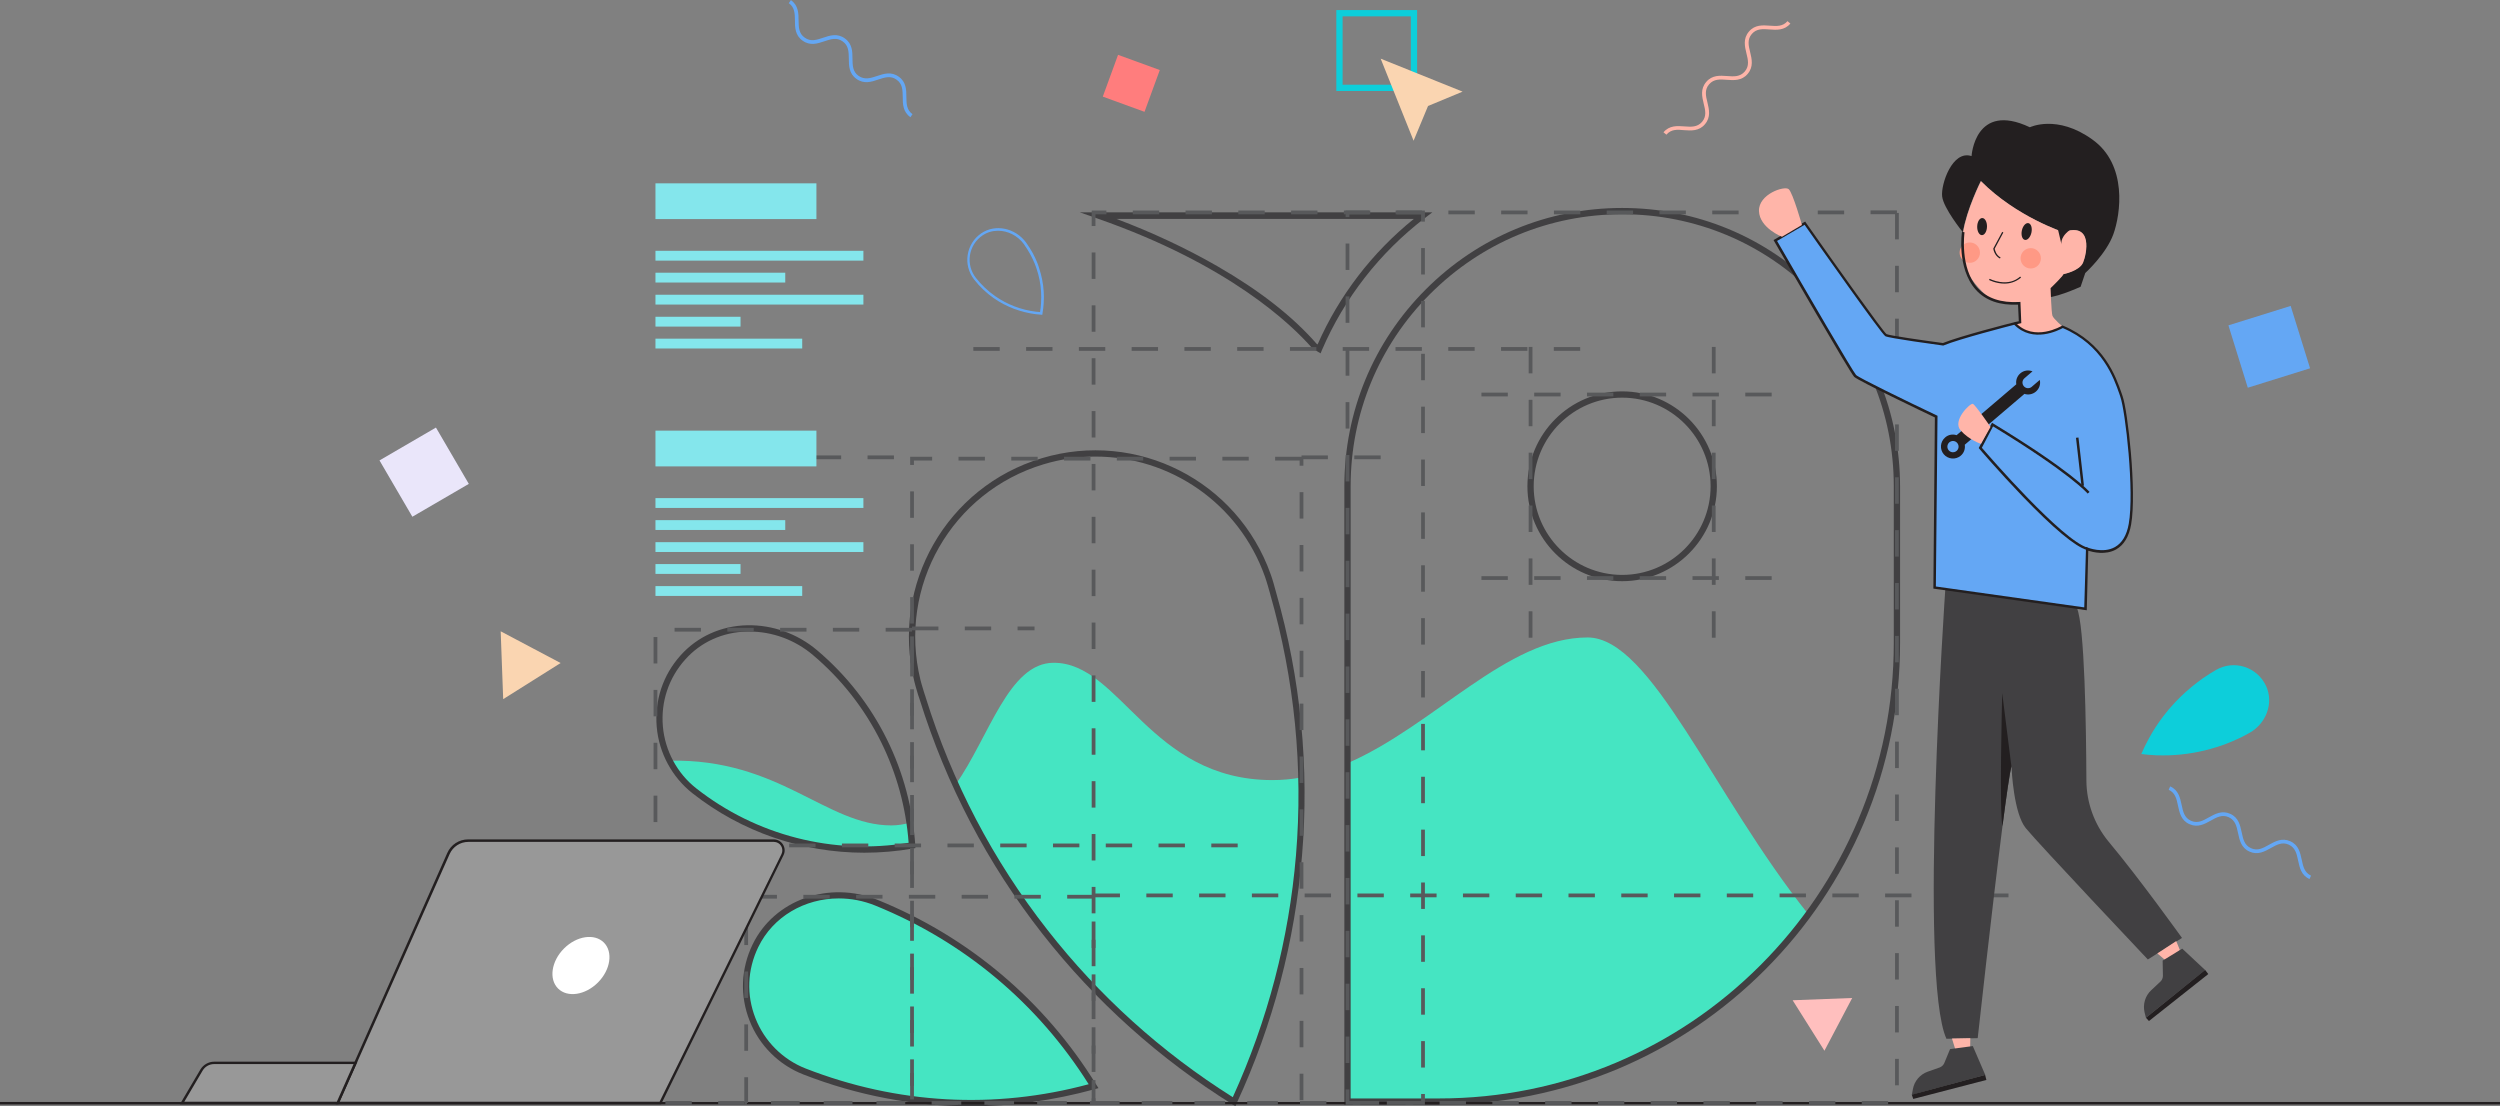 <svg width="1200" height="531" viewBox="0 0 1200 531" fill="none" xmlns="http://www.w3.org/2000/svg">
<rect x="0" y="0" width="1200" height="531" fill="#808080" stroke="none"/>
<g clip-path="url(#clip0)">
<path d="M1078.94 186.106L1108.83 176.779L1099.52 146.84L1069.64 156.167L1078.94 186.106Z" fill="#64A7F4"/>
<path d="M182.158 221.002L197.937 248.038L225.032 232.263L209.253 205.228L182.158 221.002Z" fill="#EAE6FA"/>
<path d="M529.338 46.38L549.37 53.677L556.701 33.621L536.669 26.324L529.338 46.38Z" fill="#FF7D7D"/>
<path d="M875.726 504.353L889.054 479.036L860.468 480.124L875.726 504.353Z" fill="#FFBFBE"/>
<path d="M1027.82 361.936C1028.85 359.458 1030.05 357.102 1031.32 354.745C1033.37 350.939 1035.72 347.253 1038.38 343.809L1041.03 340.485C1041.09 340.425 1041.09 340.425 1041.15 340.365C1041.27 340.183 1041.45 340.002 1041.63 339.821C1041.75 339.639 1041.93 339.458 1042.05 339.337C1043.56 337.585 1045.19 335.893 1046.88 334.262C1050.08 331.18 1053.57 328.28 1057.31 325.621C1059.36 324.171 1061.53 322.842 1063.7 321.573C1072.27 316.618 1083.3 320.002 1087.65 329.126C1091.57 337.404 1087.77 347.313 1079.75 351.785C1078.6 352.449 1077.39 353.053 1076.25 353.658C1075.34 354.141 1074.38 354.564 1073.41 354.987C1072.87 355.229 1072.27 355.531 1071.67 355.772C1069.13 356.86 1066.6 357.827 1064.01 358.612H1063.95C1056.53 360.969 1048.99 362.238 1041.45 362.54C1039.28 362.6 1037.11 362.6 1034.94 362.54C1032.59 362.419 1030.17 362.238 1027.82 361.936Z" fill="#0DCEDA"/>
<path d="M500.311 151.119L499.769 151.058C498.924 150.998 498.02 150.937 497.176 150.817C489.939 149.91 482.943 147.252 477.033 143.143C473.475 140.665 470.278 137.644 467.564 134.14C464.971 130.816 463.825 126.526 464.489 122.357C465.152 118.128 467.444 114.442 470.942 112.025C477.696 107.372 487.345 109.366 492.532 116.436C492.592 116.557 492.713 116.677 492.773 116.798C494.884 119.759 496.633 122.901 497.959 126.285C498.14 126.768 498.321 127.251 498.502 127.795C498.623 128.037 498.683 128.339 498.743 128.581C499.95 132.206 500.734 136.013 500.975 139.82C501.095 141.693 501.095 143.626 500.975 145.499C500.854 147.191 500.673 148.943 500.372 150.635L500.311 151.119ZM479.083 110.756C476.43 110.756 473.836 111.481 471.545 113.052C468.288 115.288 466.177 118.671 465.574 122.538C464.971 126.406 466.057 130.333 468.409 133.354C471.062 136.738 474.198 139.699 477.636 142.116C483.425 146.164 490.18 148.762 497.236 149.608C497.899 149.669 498.563 149.729 499.226 149.789C499.467 148.339 499.648 146.829 499.708 145.378C499.829 143.566 499.829 141.693 499.708 139.88C499.467 136.134 498.743 132.448 497.537 128.943C497.477 128.702 497.356 128.46 497.296 128.218C497.115 127.735 496.934 127.251 496.753 126.768C495.427 123.505 493.738 120.424 491.687 117.523L491.507 117.221C488.431 113.052 483.727 110.756 479.083 110.756Z" fill="#64A7F4"/>
<path d="M799.859 64.653L798.472 63.505C801.307 60.121 805.166 60.423 808.483 60.665C811.68 60.907 814.695 61.148 816.987 58.49C819.278 55.831 818.555 52.87 817.771 49.728C816.987 46.465 816.082 42.719 818.977 39.336C821.811 35.952 825.671 36.254 828.988 36.496C832.184 36.737 835.199 36.979 837.491 34.32C839.783 31.662 839.059 28.701 838.275 25.559C837.491 22.296 836.587 18.55 839.481 15.166C842.316 11.783 846.175 12.085 849.492 12.326C852.689 12.568 855.704 12.81 857.996 10.151L859.383 11.299C856.548 14.683 852.689 14.381 849.372 14.139C846.175 13.897 843.16 13.656 840.868 16.314C838.577 18.973 839.3 21.934 840.084 25.076C840.868 28.338 841.773 32.085 838.878 35.468C836.044 38.852 832.184 38.55 828.867 38.308C825.671 38.067 822.656 37.825 820.364 40.484C818.072 43.142 818.796 46.103 819.58 49.245C820.364 52.508 821.268 56.254 818.374 59.638C815.539 63.022 811.68 62.719 808.363 62.478C805.166 62.176 802.151 61.934 799.859 64.653Z" fill="#FFB5A9"/>
<path d="M436.989 56.254C433.37 53.716 433.31 49.849 433.31 46.526C433.25 43.324 433.249 40.242 430.355 38.248C427.52 36.194 424.626 37.16 421.55 38.188C418.354 39.275 414.735 40.484 411.117 37.885C407.498 35.348 407.438 31.48 407.438 28.157C407.378 24.955 407.378 21.873 404.483 19.879C401.648 17.825 398.754 18.792 395.678 19.819C392.482 20.907 388.863 22.115 385.245 19.517C381.626 16.979 381.566 13.112 381.566 9.789C381.506 6.586 381.506 3.505 378.611 1.511L379.636 0.06C383.255 2.598 383.315 6.465 383.315 9.789C383.375 12.991 383.375 16.073 386.27 18.067C389.104 20.121 391.999 19.154 395.075 18.127C398.271 17.039 401.89 15.831 405.508 18.429C409.126 20.967 409.187 24.834 409.187 28.157C409.247 31.36 409.247 34.441 412.142 36.435C415.037 38.429 417.871 37.523 420.947 36.496C424.143 35.408 427.762 34.2 431.38 36.798C434.998 39.336 435.059 43.203 435.059 46.526C435.119 49.728 435.119 52.81 438.014 54.804L436.989 56.254Z" fill="#64A7F4"/>
<path d="M1108.57 421.936C1104.53 420.123 1103.81 416.377 1103.09 413.054C1102.42 409.912 1101.82 406.891 1098.62 405.44C1095.43 403.99 1092.77 405.501 1090 407.072C1087.04 408.703 1083.73 410.576 1079.75 408.764C1075.71 406.951 1074.98 403.205 1074.26 399.881C1073.6 396.739 1072.99 393.718 1069.8 392.268C1066.6 390.818 1063.95 392.329 1061.17 393.9C1058.22 395.531 1054.9 397.404 1050.92 395.591C1046.88 393.779 1046.16 390.032 1045.43 386.709C1044.77 383.567 1044.17 380.546 1040.97 379.096L1041.69 377.464C1045.73 379.277 1046.46 383.023 1047.18 386.347C1047.84 389.489 1048.45 392.51 1051.64 393.96C1054.84 395.41 1057.49 393.9 1060.27 392.329C1063.22 390.697 1066.54 388.824 1070.52 390.637C1074.56 392.449 1075.28 396.196 1076.01 399.519C1076.67 402.661 1077.27 405.682 1080.47 407.132C1083.67 408.582 1086.32 407.072 1089.09 405.501C1092.05 403.869 1095.37 401.996 1099.35 403.809C1103.39 405.622 1104.11 409.368 1104.83 412.691C1105.5 415.833 1106.1 418.854 1109.3 420.305L1108.57 421.936Z" fill="#64A7F4"/>
<path d="M592.401 528.764C535.23 493.115 488.009 440.969 458.699 376.618C474.922 353.476 484.149 318.129 505.799 318.129C538.004 318.129 551.814 374.443 610.795 374.443C615.499 374.443 620.143 374.02 624.666 373.174C625.932 427.616 614.534 480.728 592.401 528.764Z" fill="#45E5C2"/>
<path d="M437.773 405.803C402.071 412.087 364.016 403.749 333.32 379.64C328.194 375.591 324.213 370.637 321.379 365.138C374.028 363.99 396.522 396.196 427.822 396.196C430.958 396.196 433.853 395.712 436.627 394.927C437.17 398.552 437.531 402.177 437.773 405.803Z" fill="#45E5C2"/>
<path d="M524.917 521.332C480.651 533.659 432.104 532.269 386.089 514.263C362.388 505.018 351.231 477.344 362.569 453.96C372.821 432.691 398.874 424.413 420.706 433.296C465.514 451.483 501.216 482.903 524.917 521.332Z" fill="#45E5C2"/>
<path d="M762.046 305.984C723.269 305.984 688.532 348.22 646.799 366.347V528.825H690.763C763.494 528.825 827.963 493.417 868.007 438.855C822.052 381.392 792.622 305.984 762.046 305.984Z" fill="#45E5C2"/>
<path d="M593.004 531L591.557 530.094C556.458 508.22 525.761 480.607 500.312 448.16C474.017 414.564 454.237 376.8 441.451 335.772C440.909 334.322 440.486 332.872 440.064 331.422C439.642 329.972 439.22 328.522 438.858 327.011C427.52 280.666 454.418 233.597 500.07 219.941C545.723 206.225 594.03 230.757 609.951 275.712C610.494 277.162 610.916 278.612 611.338 280.062L609.89 280.485L611.338 280.062C611.76 281.452 612.182 282.962 612.544 284.413C624.364 325.742 628.526 368.22 624.967 410.758C621.53 451.906 611.036 491.846 593.668 529.429L593.004 531ZM525.822 219.155C517.62 219.155 509.237 220.364 500.975 222.841C456.83 236.074 430.837 281.512 441.813 326.346C442.175 327.796 442.597 329.186 443.019 330.576C443.442 331.966 443.864 333.416 444.346 334.745V334.806C457.011 375.47 476.671 412.993 502.724 446.287C527.571 478.069 557.483 505.078 591.738 526.65C608.503 489.791 618.695 450.758 622.073 410.516C625.57 368.341 621.409 326.225 609.71 285.258V285.198C609.348 283.808 608.926 282.358 608.503 280.968C608.081 279.579 607.659 278.128 607.177 276.799C594.633 241.391 561.463 219.155 525.822 219.155Z" fill="#414042"/>
<path d="M414.856 409.307C385.184 409.307 356.056 399.398 332.415 380.788C322.585 373.053 316.313 361.452 315.228 348.945C314.142 336.256 318.183 324.05 326.686 314.564C334.767 305.561 346.105 300.425 358.589 300.123C370.771 299.881 382.712 304.11 392.24 312.147C406.292 324.05 417.57 338.431 425.711 354.866C433.611 370.818 438.134 387.918 439.341 405.742L439.401 407.072L438.074 407.313C430.355 408.643 422.575 409.307 414.856 409.307ZM359.674 303.144C359.312 303.144 359.011 303.144 358.649 303.144C346.949 303.385 336.396 308.159 328.917 316.558C320.957 325.44 317.157 336.86 318.183 348.703C319.208 360.365 325.058 371.241 334.225 378.431C362.991 401.029 400.02 410.516 436.144 404.534C434.878 387.615 430.415 371.362 422.937 356.195C414.976 340.123 404 326.105 390.25 314.443C381.626 307.132 370.771 303.144 359.674 303.144Z" fill="#414042"/>
<path d="M465.936 531C438.677 531 411.599 525.864 385.546 515.713C373.786 511.121 364.378 501.695 359.795 489.912C355.091 477.948 355.634 464.957 361.242 453.356C371.615 431.906 398.03 422.48 421.309 431.966C465.092 449.731 501.397 480.426 526.184 520.607L527.269 522.299L525.339 522.843C505.739 528.221 485.777 531 465.936 531ZM402.613 431.241C386.33 431.241 371.073 439.882 363.956 454.625C358.709 465.501 358.227 477.586 362.629 488.764C366.911 499.761 375.716 508.583 386.692 512.873C430.475 529.973 477.395 532.631 522.565 520.426C498.08 481.574 462.74 451.966 420.163 434.685C414.373 432.329 408.403 431.241 402.613 431.241Z" fill="#414042"/>
<path d="M690.763 530.275H645.291V233.415C645.291 197.705 659.162 164.17 684.31 138.974C709.519 113.717 742.989 99.819 778.631 99.819C814.273 99.819 847.743 113.717 872.892 139.034C898.1 164.231 912.031 197.765 912.031 233.476V308.703C912.031 338.612 906.182 367.676 894.663 394.987C883.506 421.392 867.585 445.078 847.261 465.441C826.937 485.803 803.297 501.755 776.942 512.933C749.563 524.414 720.615 530.275 690.763 530.275ZM648.306 527.254H690.763C720.193 527.254 748.779 521.453 775.676 510.093C801.668 499.096 825.008 483.326 845.03 463.265C865.052 443.205 880.792 419.821 891.828 393.779C903.226 366.83 909.016 338.189 909.016 308.642V233.415C909.016 198.491 895.447 165.741 870.781 141.149C846.236 116.436 813.489 102.84 778.691 102.84C743.834 102.84 711.147 116.436 686.481 141.088C661.876 165.741 648.306 198.551 648.306 233.415V527.254ZM778.631 278.974C753.543 278.974 733.159 258.551 733.159 233.415C733.159 208.279 753.543 187.856 778.631 187.856C803.719 187.856 824.103 208.279 824.103 233.415C824.103 258.491 803.719 278.974 778.631 278.974ZM778.631 190.877C755.232 190.877 736.174 209.971 736.174 233.415C736.174 256.859 755.232 275.953 778.631 275.953C802.03 275.953 821.088 256.859 821.088 233.415C821.088 209.971 802.03 190.877 778.631 190.877Z" fill="#414042"/>
<path d="M633.893 169.608L630.094 167.373L629.913 167.191C620.022 155.832 590.17 127.01 526.787 104.895L518.344 101.934H687.506L683.948 104.653C662.298 121.209 645.231 143.143 634.556 167.977L633.893 169.608ZM632.023 165.076L632.445 165.318C642.758 141.934 658.619 121.209 678.641 105.076H535.893C552.96 111.481 569.545 119.276 584.26 127.735C604.463 139.336 620.565 151.904 632.023 165.076Z" fill="#414042"/>
<path d="M1200 528.946H0V530.154H1200V528.946Z" fill="#231F20"/>
<path d="M906.302 530.308H893.638V528.495H906.302V530.308ZM880.973 530.308H868.308V528.495H880.973V530.308ZM855.644 530.308H842.979V528.495H855.644V530.308ZM830.315 530.308H817.65V528.495H830.315V530.308ZM804.985 530.308H792.321V528.495H804.985V530.308ZM779.656 530.308H766.992V528.495H779.656V530.308ZM754.327 530.308H741.663V528.495H754.327V530.308ZM728.998 530.308H716.333V528.495H728.998V530.308ZM703.669 530.308H691.004V528.495H703.669V530.308ZM678.34 530.308H665.675V528.495H678.34V530.308ZM653.01 530.308H645.894V522.936H647.703V528.495H653.01V530.308ZM911.428 520.942H909.619V508.253H911.428V520.942ZM647.703 510.247H645.894V497.558H647.703V510.247ZM911.428 495.564H909.619V482.875H911.428V495.564ZM647.703 484.869H645.894V472.18H647.703V484.869ZM911.428 470.186H909.619V457.498H911.428V470.186ZM647.703 459.492H645.894V446.803H647.703V459.492ZM911.428 444.809H909.619V432.12H911.428V444.809ZM647.703 434.114H645.894V421.425H647.703V434.114ZM911.428 419.431H909.619V406.742H911.428V419.431ZM647.703 408.736H645.894V396.047H647.703V408.736ZM911.428 394.053H909.619V381.364H911.428V394.053ZM647.703 383.358H645.894V370.669H647.703V383.358ZM911.428 368.675H909.619V355.986H911.428V368.675ZM647.703 357.98H645.894V345.291H647.703V357.98ZM911.428 343.297H909.619V330.609H911.428V343.297ZM647.703 332.603H645.894V319.914H647.703V332.603ZM911.428 317.92H909.619V305.231H911.428V317.92ZM647.703 307.225H645.894V294.536H647.703V307.225ZM911.428 292.542H909.619V279.853H911.428V292.542ZM647.703 281.847H645.894V269.158H647.703V281.847ZM911.428 267.164H909.619V254.475H911.428V267.164ZM647.703 256.469H645.894V243.78H647.703V256.469ZM911.428 241.786H909.619V229.097H911.428V241.786ZM647.703 231.091H645.894V218.402H647.703V231.091ZM911.428 216.409H909.619V203.72H911.428V216.409ZM647.703 205.714H645.894V193.025H647.703V205.714ZM911.428 191.031H909.619V178.342H911.428V191.031ZM647.703 180.336H645.894V167.647H647.703V180.336ZM911.428 165.653H909.619V152.964H911.428V165.653ZM647.703 154.958H645.894V142.269H647.703V154.958ZM911.428 140.275H909.619V127.586H911.428V140.275ZM647.703 129.58H645.894V116.891H647.703V129.58ZM911.428 114.897H909.619V102.813H897.859V101H910.524V102.208H911.428V114.897ZM647.703 104.202H645.894V101.06H657.232V102.873H647.703V104.202ZM885.195 102.873H872.53V101.06H885.195V102.873ZM859.865 102.873H847.201V101.06H859.865V102.873ZM834.536 102.873H821.872V101.06H834.536V102.873ZM809.207 102.873H796.542V101.06H809.207V102.873ZM783.878 102.873H771.213V101.06H783.878V102.873ZM758.549 102.873H745.884V101.06H758.549V102.873ZM733.219 102.873H720.555V101.06H733.219V102.873ZM707.89 102.873H695.226V101.06H707.89V102.873ZM682.561 102.873H669.896V101.06H682.561V102.873Z" fill="#58595B"/>
<path d="M613.388 530.308H600.724V528.495H613.388V530.308ZM588.059 530.308H575.394V528.495H588.059V530.308ZM562.73 530.308H550.065V528.495H562.73V530.308ZM537.401 530.308H524.736V528.495H537.401V530.308ZM512.072 530.308H499.407V528.495H512.072V530.308ZM486.742 530.308H474.078V528.495H486.742V530.308ZM461.413 530.308H448.749V528.495H461.413V530.308ZM625.631 528.072H623.821V515.383H625.631V528.072ZM438.677 527.71H436.868V515.021H438.677V527.71ZM625.631 502.694H623.821V490.005H625.631V502.694ZM438.677 502.332H436.868V489.643H438.677V502.332ZM625.631 477.316H623.821V464.628H625.631V477.316ZM438.677 476.954H436.868V464.265H438.677V476.954ZM625.631 451.939H623.821V439.25H625.631V451.939ZM438.677 451.576H436.868V438.887H438.677V451.576ZM625.631 426.561H623.821V413.872H625.631V426.561ZM438.677 426.198H436.868V413.509H438.677V426.198ZM625.631 401.183H623.821V388.494H625.631V401.183ZM438.677 400.821H436.868V388.132H438.677V400.821ZM625.631 375.805H623.821V363.116H625.631V375.805ZM438.677 375.443H436.868V362.754H438.677V375.443ZM625.631 350.427H623.821V337.739H625.631V350.427ZM438.677 350.065H436.868V337.376H438.677V350.065ZM625.631 325.05H623.821V312.361H625.631V325.05ZM438.677 324.687H436.868V311.998H438.677V324.687ZM625.631 299.672H623.821V286.983H625.631V299.672ZM438.677 299.309H436.868V286.62H438.677V299.309ZM625.631 274.294H623.821V261.605H625.631V274.294ZM438.677 273.932H436.868V261.243H438.677V273.932ZM625.631 248.916H623.821V236.227H625.631V248.916ZM438.677 248.554H436.868V235.865H438.677V248.554ZM625.631 223.539H623.821V221.061H612.061V219.248H625.631V223.539ZM438.677 223.176H436.868V219.248H447.422V221.061H438.677V223.176ZM599.397 221.061H586.732V219.248H599.397V221.061ZM574.068 221.061H561.403V219.248H574.068V221.061ZM548.739 221.061H536.074V219.248H548.739V221.061ZM523.409 221.061H510.745V219.248H523.409V221.061ZM498.08 221.061H485.416V219.248H498.08V221.061ZM472.751 221.061H460.086V219.248H472.751V221.061Z" fill="#58595B"/>
<path d="M525.822 530.307H523.168V528.495H524.012V518.465H525.822V530.307ZM510.504 530.307H497.839V528.495H510.504V530.307ZM485.174 530.307H472.51V528.495H485.174V530.307ZM459.845 530.307H447.181V528.495H459.845V530.307ZM434.516 530.307H421.851V528.495H434.516V530.307ZM409.187 530.307H396.522V528.495H409.187V530.307ZM383.858 530.307H371.193V528.495H383.858V530.307ZM358.529 530.307H357.262V517.075H359.071V529.401H358.529V530.307ZM525.822 505.776H524.012V493.087H525.822V505.776ZM359.071 504.386H357.262V491.697H359.071V504.386ZM525.822 480.398H524.012V467.709H525.822V480.398ZM359.071 479.008H357.262V466.319H359.071V479.008ZM525.822 455.02H524.012V442.331H525.822V455.02ZM359.071 453.63H357.262V440.941H359.071V453.63ZM524.917 431.334H512.252V429.521H524.917V431.334ZM499.588 431.334H486.923V429.521H499.588V431.334ZM474.259 431.334H461.594V429.521H474.259V431.334ZM448.93 431.334H436.265V429.521H448.93V431.334ZM423.6 431.334H410.936V429.521H423.6V431.334ZM398.271 431.334H385.607V429.521H398.271V431.334ZM372.942 431.334H360.277V429.521H372.942V431.334Z" fill="#58595B"/>
<path d="M683.948 530.308H674.661V528.495H682.139V525.111H683.948V530.308ZM661.996 530.308H649.332V528.495H661.996V530.308ZM636.667 530.308H624.002V528.495H636.667V530.308ZM611.338 530.308H598.673V528.495H611.338V530.308ZM586.009 530.308H573.344V528.495H586.009V530.308ZM560.679 530.308H548.015V528.495H560.679V530.308ZM535.35 530.308H524.012V527.166H525.822V528.495H535.35V530.308ZM525.822 514.537H524.012V501.848H525.822V514.537ZM683.948 512.422H682.139V499.733H683.948V512.422ZM525.822 489.159H524.012V476.47H525.822V489.159ZM683.948 487.045H682.139V474.356H683.948V487.045ZM525.822 463.782H524.012V451.093H525.822V463.782ZM683.948 461.667H682.139V448.978H683.948V461.667ZM525.822 438.404H524.012V425.715H525.822V438.404ZM683.948 436.289H682.139V423.6H683.948V436.289ZM525.822 413.026H524.012V400.337H525.822V413.026ZM683.948 410.911H682.139V398.222H683.948V410.911ZM525.822 387.648H524.012V374.959H525.822V387.648ZM683.948 385.533H682.139V372.844H683.948V385.533ZM525.822 362.27H524.012V349.582H525.822V362.27ZM683.948 360.156H682.139V347.467H683.948V360.156ZM525.822 336.893H524.012V324.204H525.822V336.893ZM683.948 334.778H682.139V322.089H683.948V334.778ZM525.822 311.515H524.012V298.826H525.822V311.515ZM683.948 309.4H682.139V296.711H683.948V309.4ZM525.822 286.137H524.012V273.448H525.822V286.137ZM683.948 284.022H682.139V271.333H683.948V284.022ZM525.822 260.759H524.012V248.07H525.822V260.759ZM683.948 258.644H682.139V245.956H683.948V258.644ZM525.822 235.381H524.012V222.693H525.822V235.381ZM683.948 233.267H682.139V220.578H683.948V233.267ZM525.822 210.004H524.012V197.315H525.822V210.004ZM683.948 207.889H682.139V195.2H683.948V207.889ZM525.822 184.626H524.012V171.937H525.822V184.626ZM683.948 182.511H682.139V169.822H683.948V182.511ZM525.822 159.248H524.012V146.559H525.822V159.248ZM683.948 157.133H682.139V144.444H683.948V157.133ZM525.822 133.87H524.012V121.181H525.822V133.87ZM683.948 131.755H682.139V119.067H683.948V131.755ZM525.822 108.492H524.012V101.06H531.068V102.873H525.822V108.492ZM683.948 106.378H682.139V102.873H670.379V101.06H683.948V106.378ZM657.714 102.873H645.05V101.06H657.714V102.873ZM632.385 102.873H619.721V101.06H632.385V102.873ZM607.056 102.873H594.391V101.06H607.056V102.873ZM581.727 102.873H569.062V101.06H581.727V102.873ZM556.398 102.873H543.733V101.06H556.398V102.873Z" fill="#58595B"/>
<path d="M433.37 530.308H420.706V528.495H433.37V530.308ZM408.041 530.308H395.376V528.495H408.041V530.308ZM382.712 530.308H370.047V528.495H382.712V530.308ZM357.383 530.308H344.718V528.495H357.383V530.308ZM332.053 530.308H319.389V528.495H332.053V530.308ZM315.529 521.486H313.72V508.797H315.529V521.486ZM438.677 521.184H436.868V508.495H438.677V521.184ZM315.529 496.108H313.72V483.419H315.529V496.108ZM438.677 495.806H436.868V483.117H438.677V495.806ZM315.529 470.73H313.72V458.041H315.529V470.73ZM438.677 470.428H436.868V457.739H438.677V470.428ZM315.529 445.352H313.72V432.664H315.529V445.352ZM438.677 445.05H436.868V432.361H438.677V445.05ZM315.529 419.975H313.72V407.286H315.529V419.975ZM438.677 419.673H436.868V406.984H438.677V419.673ZM315.529 394.597H313.72V381.908H315.529V394.597ZM438.677 394.295H436.868V381.606H438.677V394.295ZM315.529 369.219H313.72V356.53H315.529V369.219ZM438.677 368.917H436.868V356.228H438.677V368.917ZM315.529 343.841H313.72V331.152H315.529V343.841ZM438.677 343.539H436.868V330.85H438.677V343.539ZM315.529 318.463H313.72V305.775H315.529V318.463ZM438.677 318.161H436.868V305.472H438.677V318.161ZM437.773 303.176H425.108V301.364H437.773V303.176ZM412.444 303.176H399.779V301.364H412.444V303.176ZM387.114 303.176H374.45V301.364H387.114V303.176ZM361.785 303.176H349.121V301.364H361.785V303.176ZM336.456 303.176H323.791V301.364H336.456V303.176Z" fill="#58595B"/>
<path d="M358.167 430.697H345.502V428.885H358.167V430.697ZM332.838 430.697H320.173V428.885H332.838V430.697ZM307.508 430.697H294.844V428.885H307.508V430.697Z" fill="#58595B"/>
<path d="M964.077 430.697H955.513V428.885H964.077V430.697ZM942.849 430.697H930.184V428.885H942.849V430.697ZM917.52 430.697H904.855V428.885H917.52V430.697ZM892.19 430.697H879.526V428.885H892.19V430.697ZM866.861 430.697H854.197V428.885H866.861V430.697ZM841.532 430.697H828.867V428.885H841.532V430.697ZM816.203 430.697H803.538V428.885H816.203V430.697ZM790.874 430.697H778.209V428.885H790.874V430.697ZM765.544 430.697H752.88V428.885H765.544V430.697ZM740.215 430.697H727.551V428.885H740.215V430.697ZM714.886 430.697H702.221V428.885H714.886V430.697ZM689.557 430.697H676.892V428.885H689.557V430.697ZM664.228 430.697H651.563V428.885H664.228V430.697ZM638.898 430.697H626.234V428.885H638.898V430.697ZM613.569 430.697H600.905V428.885H613.569V430.697ZM588.24 430.697H575.575V428.885H588.24V430.697ZM562.911 430.697H550.246V428.885H562.911V430.697ZM537.582 430.697H524.917V428.885H537.582V430.697Z" fill="#58595B"/>
<path d="M594.09 406.709H581.425V404.897H594.09V406.709ZM568.761 406.709H556.096V404.897H568.761V406.709ZM543.432 406.709H530.767V404.897H543.432V406.709ZM518.102 406.709H505.438V404.897H518.102V406.709ZM492.773 406.709H480.109V404.897H492.773V406.709ZM467.444 406.709H454.779V404.897H467.444V406.709ZM442.115 406.709H429.45V404.897H442.115V406.709ZM416.786 406.709H404.121V404.897H416.786V406.709ZM391.456 406.709H378.792V404.897H391.456V406.709ZM366.127 406.709H353.463V404.897H366.127V406.709ZM340.798 406.709H328.133V404.897H340.798V406.709ZM315.469 406.709H302.804V404.897H315.469V406.709Z" fill="#58595B"/>
<path d="M496.573 302.54H488.431V300.727H496.573V302.54ZM475.767 302.54H463.102V300.727H475.767V302.54ZM450.437 302.54H437.773V300.727H450.437V302.54Z" fill="#58595B"/>
<path d="M850.397 190.273H837.732V188.46H850.397V190.273ZM825.068 190.273H812.403V188.46H825.068V190.273ZM799.739 190.273H787.074V188.46H799.739V190.273ZM774.409 190.273H761.745V188.46H774.409V190.273ZM749.08 190.273H736.416V188.46H749.08V190.273ZM723.751 190.273H711.086V188.46H723.751V190.273Z" fill="#58595B"/>
<path d="M429.088 220.424H416.424V218.612H429.088V220.424ZM403.759 220.424H391.095V218.612H403.759V220.424Z" fill="#58595B"/>
<path d="M662.72 220.424H650.055V218.612H662.72V220.424ZM637.391 220.424H624.726V218.612H637.391V220.424Z" fill="#58595B"/>
<path d="M850.397 278.37H837.732V276.558H850.397V278.37ZM825.068 278.37H812.403V276.558H825.068V278.37ZM799.739 278.37H787.074V276.558H799.739V278.37ZM774.409 278.37H761.745V276.558H774.409V278.37ZM749.08 278.37H736.416V276.558H749.08V278.37ZM723.751 278.37H711.086V276.558H723.751V278.37Z" fill="#58595B"/>
<path d="M735.571 306.104H733.762V293.416H735.571V306.104ZM735.571 280.727H733.762V268.038H735.571V280.727ZM735.571 255.349H733.762V242.66H735.571V255.349ZM735.571 229.971H733.762V217.282H735.571V229.971ZM735.571 204.593H733.762V191.904H735.571V204.593ZM735.571 179.216H733.762V166.527H735.571V179.216Z" fill="#58595B"/>
<path d="M823.5 306.104H821.691V293.416H823.5V306.104ZM823.5 280.727H821.691V268.038H823.5V280.727ZM823.5 255.349H821.691V242.66H823.5V255.349ZM823.5 229.971H821.691V217.282H823.5V229.971ZM823.5 204.593H821.691V191.904H823.5V204.593ZM823.5 179.216H821.691V166.527H823.5V179.216Z" fill="#58595B"/>
<path d="M758.488 168.4H745.824V166.587H758.488V168.4ZM733.159 168.4H720.495V166.587H733.159V168.4ZM707.83 168.4H695.165V166.587H707.83V168.4ZM682.501 168.4H669.836V166.587H682.501V168.4ZM657.172 168.4H644.507V166.587H657.172V168.4ZM631.842 168.4H619.178V166.587H631.842V168.4ZM606.513 168.4H593.849V166.587H606.513V168.4ZM581.184 168.4H568.52V166.587H581.184V168.4ZM555.855 168.4H543.19V166.587H555.855V168.4ZM530.526 168.4H517.861V166.587H530.526V168.4ZM505.197 168.4H492.532V166.587H505.197V168.4ZM479.867 168.4H467.203V166.587H479.867V168.4Z" fill="#58595B"/>
<path d="M1014.43 112.387C1011 121.934 1000.92 131.058 1000.92 131.058L998.693 137.644C998.693 137.644 984.039 144.291 980.963 142.418C978.129 140.665 989.647 132.69 989.708 132.508C990.009 132.146 990.25 131.844 990.371 131.542C990.371 131.542 998.09 130.031 999.779 125.983C1001.53 121.934 1004.78 106.405 990.311 111.36C990.311 111.36 967.876 104.109 950.749 86.889C950.749 86.889 943.874 100.544 942.185 111.481C941.884 111.118 932.898 99.94 932.235 94.321C931.511 88.701 937.059 71.843 946.346 74.925C946.346 74.925 947.914 48.58 974.329 61.088C974.329 61.088 987.356 54.743 1004.3 66.949C1021.37 79.094 1017.87 102.84 1014.43 112.387Z" fill="#231F20"/>
<path d="M999.899 126.043C998.211 130.091 990.491 131.602 990.491 131.602C990.311 131.844 990.069 132.206 989.828 132.569C988.019 134.744 984.28 138.309 984.28 138.309C984.28 138.309 984.642 150.152 985.184 151.602C985.727 153.052 990.13 156.859 990.13 156.859L974.329 165.318L967.092 155.288C967.333 155.348 969.625 154.744 969.625 154.744L969.203 145.681C967.092 146.224 957.383 144.653 954.307 142.478C951.231 140.303 943.813 132.146 942.969 127.07C942.667 125.137 941.642 118.007 942.306 111.541C943.994 100.605 950.869 86.949 950.869 86.949C967.997 104.17 990.431 111.421 990.431 111.421C1004.91 106.405 1001.59 121.995 999.899 126.043Z" fill="#FFB5A9"/>
<path d="M953.756 108.829C953.817 106.561 952.814 104.693 951.516 104.658C950.217 104.623 949.115 106.433 949.054 108.701C948.993 110.97 949.995 112.837 951.294 112.872C952.592 112.907 953.695 111.097 953.756 108.829Z" fill="#231F20"/>
<path d="M975.091 111.626C975.568 109.407 974.925 107.387 973.655 107.113C972.385 106.839 970.969 108.415 970.492 110.633C970.016 112.852 970.659 114.872 971.928 115.146C973.198 115.42 974.614 113.844 975.091 111.626Z" fill="#231F20"/>
<path d="M959.976 124.109C957.262 122.72 956.78 119.517 956.78 119.396V119.276L961.062 111.3L961.604 111.602L957.443 119.396C957.564 119.94 958.107 122.478 960.278 123.566L959.976 124.109Z" fill="#231F20"/>
<path d="M962.147 136.134C958.106 136.134 954.789 134.442 954.729 134.381L955.031 133.838C955.031 133.838 957.202 134.925 960.036 135.348C963.836 135.892 967.092 135.046 969.685 132.75L970.108 133.233C967.514 135.409 964.68 136.134 962.147 136.134Z" fill="#231F20"/>
<path d="M974.751 128.883C977.449 128.883 979.636 126.692 979.636 123.989C979.636 121.286 977.449 119.094 974.751 119.094C972.053 119.094 969.866 121.286 969.866 123.989C969.866 126.692 972.053 128.883 974.751 128.883Z" fill="#FF9985"/>
<path d="M945.502 126.164C948.2 126.164 950.387 123.973 950.387 121.27C950.387 118.567 948.2 116.375 945.502 116.375C942.804 116.375 940.617 118.567 940.617 121.27C940.617 123.973 942.804 126.164 945.502 126.164Z" fill="#FF9985"/>
<path d="M1047.36 450.214L1030.96 460.546C1030.96 460.546 978.37 404.897 972.339 397.464C966.61 390.395 965.585 369.851 965.524 367.978V367.857C964.68 370.757 963.112 381.936 961.182 396.619C956.237 435.289 949.301 498.311 949.301 498.311L934.285 498.613C920.897 469.066 933.742 282.842 933.742 282.842L996.884 291.724C1000.68 300.304 1001.35 348.763 1001.47 374.624C1001.53 385.319 1005.27 395.652 1012.08 403.93C1026.68 421.332 1047.36 450.214 1047.36 450.214Z" fill="#414042"/>
<path d="M936.938 498.492L938.627 503.93L945.683 502.843L945.743 498.311L936.938 498.492Z" fill="#FFB5A9"/>
<path d="M1035.54 457.646L1039.88 461.332L1046.34 456.015L1044.59 451.725L1035.54 457.646Z" fill="#FFB5A9"/>
<path d="M946.949 502.118L936.034 503.568L933.26 510.275C932.838 511.242 932.054 512.027 931.028 512.39L925.359 514.384C921.62 515.713 918.846 518.915 918.183 522.843L917.7 525.502L952.92 515.955L946.949 502.118Z" fill="#414042"/>
<path d="M917.64 525.441L918.364 527.496L953.463 518.372L952.86 515.955L917.64 525.441Z" fill="#231F20"/>
<path d="M1047.48 455.35L1038.07 461.09L1038.2 468.341C1038.2 469.429 1037.77 470.456 1036.99 471.181L1032.59 475.29C1029.69 478.009 1028.49 482.057 1029.39 485.924L1030.05 488.522L1058.46 465.622L1047.48 455.35Z" fill="#414042"/>
<path d="M1030.05 488.523L1031.5 490.094L1059.97 467.556L1058.46 465.562L1030.05 488.523Z" fill="#231F20"/>
<path d="M961.182 396.558C959.614 390.153 961.001 334.443 961.061 332.691L965.464 367.797C964.68 370.757 963.052 381.936 961.182 396.558Z" fill="#231F20"/>
<path d="M967.092 155.288C967.092 155.288 940.798 161.934 932.777 165.318C932.777 165.318 907.086 161.874 905.277 160.907C903.468 159.94 866.378 107.191 866.378 107.191L852.146 115.529C852.146 115.529 888.511 178.611 890.502 180.545C892.492 182.478 929.34 200.001 929.34 200.001L928.616 281.996L1001.05 292.207L1001.89 263.385C1001.89 263.385 1019.14 270.455 1022.45 251.603C1025.17 235.953 1020.83 197.161 1018.35 190.273C1015.88 183.385 1010.88 165.56 990.069 156.859C990.069 156.859 976.5 165.197 967.092 155.288Z" fill="#64A7F4"/>
<path d="M1001.65 292.932L928.013 282.539L928.736 200.364C923.61 197.947 892.009 182.78 890.019 180.907C888.029 178.974 855.282 122.236 851.603 115.771L851.302 115.227L866.499 106.345L866.801 106.828C881.455 127.674 903.89 159.215 905.518 160.363C906.724 161.028 922.706 163.324 932.596 164.653C940.738 161.33 965.765 154.925 966.851 154.684L967.213 154.623L967.454 154.865C976.44 164.351 989.587 156.436 989.707 156.375L989.949 156.194L990.25 156.315C1009.97 164.593 1015.64 180.847 1018.35 188.702C1018.53 189.185 1018.72 189.669 1018.84 190.152C1021.31 196.92 1025.71 236.013 1022.94 251.784C1021.91 257.645 1019.44 261.633 1015.7 263.748C1010.57 266.588 1004.54 265.017 1002.37 264.352L1001.65 292.932ZM929.219 281.512L1000.44 291.542L1001.29 262.539L1002.07 262.841C1002.13 262.841 1009.43 265.802 1015.16 262.6C1018.59 260.666 1020.83 256.92 1021.79 251.482C1024.57 235.832 1020.16 197.161 1017.75 190.454C1017.57 190.031 1017.45 189.548 1017.27 189.004C1014.61 181.391 1009.13 165.56 990.13 157.463C988.14 158.551 975.776 164.895 966.851 155.892C963.775 156.678 940.376 162.72 932.958 165.802L932.837 165.862H932.656C930.003 165.499 906.785 162.357 904.975 161.391C903.166 160.424 873.073 117.705 866.198 107.916L852.99 115.65C867.585 140.968 889.537 178.611 890.924 180.001C892.311 181.391 914.866 192.388 929.641 199.397L930.003 199.578V199.941L929.219 281.512Z" fill="#231F20"/>
<path d="M997.666 210.004L996.468 210.142L999.106 233.254L1000.3 233.116L997.666 210.004Z" fill="#231F20"/>
<path d="M1001.71 263.989C996.1 262.358 985.727 253.717 970.771 238.189C959.675 226.648 950.086 215.469 950.025 215.349L949.784 215.047L956.177 202.901L956.72 203.264C994.412 226.164 1002.61 235.711 1002.98 236.134L1002.07 236.92C1002.01 236.799 993.688 227.192 956.659 204.654L951.292 214.926C954.729 218.914 989.768 259.337 1002.13 262.902L1001.71 263.989Z" fill="#231F20"/>
<path d="M864.931 107.976C864.931 107.976 860.589 92.629 858.599 90.816C856.609 89.004 844.004 93.173 844.306 101.33C844.608 109.427 855.342 113.656 855.342 113.656L864.931 107.976Z" fill="#FFB5A9"/>
<path d="M941.16 218.732C942.728 217.403 943.391 215.409 943.09 213.475L971.736 189.064C973.545 189.669 975.656 189.306 977.224 187.977C978.913 186.527 979.576 184.351 979.093 182.357L975.354 185.56C975.294 185.62 975.294 185.62 975.234 185.681C974.088 186.648 972.399 186.527 971.434 185.379C970.469 184.231 970.59 182.539 971.736 181.572C971.796 181.512 971.796 181.512 971.857 181.451L975.596 178.249C973.666 177.463 971.434 177.765 969.746 179.215C968.178 180.545 967.514 182.539 967.816 184.472L939.17 208.883C937.361 208.279 935.25 208.581 933.682 209.971C931.269 212.025 930.968 215.651 933.018 218.068C935.069 220.485 938.748 220.787 941.16 218.732ZM935.672 212.327C936.818 211.361 938.506 211.482 939.471 212.63C940.436 213.778 940.316 215.469 939.17 216.436C938.024 217.403 936.335 217.282 935.37 216.134C934.405 214.986 934.586 213.294 935.672 212.327Z" fill="#231F20"/>
<path d="M955.453 204.895C955.453 204.895 948.156 194.261 946.949 193.838C945.683 193.415 936.938 201.935 941.1 206.587C945.201 211.24 950.869 213.053 950.869 213.053L955.453 204.895Z" fill="#FFB5A9"/>
<path d="M967.213 155.832L966.971 154.623L969.022 154.2L968.66 146.224C959.915 146.647 953.101 144.291 948.457 139.155C943.632 133.838 942.064 126.587 941.582 121.39C941.099 115.771 941.703 111.481 941.763 111.3L942.969 111.481C942.969 111.662 940.557 128.641 949.362 138.309C953.885 143.203 960.518 145.439 969.203 144.955L969.806 144.895L970.228 155.107L967.213 155.832Z" fill="#231F20"/>
<path d="M987.898 110.454L989.587 117.644C989.587 117.644 988.381 114.381 993.205 110.635C998.03 106.828 994.472 101.269 994.472 101.269L989.104 103.263L987.898 110.454Z" fill="#231F20"/>
<path d="M215.238 409.67L162.047 529.429H316.977L375.596 410.274C377.103 407.193 374.872 403.507 371.434 403.507H224.766C220.665 403.507 216.926 405.924 215.238 409.67Z" fill="#989898"/>
<path d="M317.338 530.033H161.142L214.695 409.428C216.444 405.44 220.364 402.903 224.706 402.903H371.374C373.183 402.903 374.872 403.809 375.837 405.38C376.802 406.951 376.922 408.824 376.078 410.516L317.338 530.033ZM163.011 528.825H316.615L375.113 409.972C375.716 408.703 375.656 407.253 374.932 406.045C374.209 404.836 372.882 404.111 371.495 404.111H224.766C220.907 404.111 217.409 406.407 215.841 409.912L163.011 528.825Z" fill="#231F20"/>
<path d="M170.61 510.154H102.764C100.292 510.154 97.94 511.483 96.673 513.598L87.386 529.369H162.046L170.61 510.154Z" fill="#989898"/>
<path d="M162.469 530.033H86.361L96.191 513.356C97.578 511.06 100.111 509.61 102.764 509.61H171.575L162.469 530.033ZM88.471 528.825H161.685L169.706 510.758H102.764C100.472 510.758 98.362 511.967 97.216 513.961L88.471 528.825Z" fill="#231F20"/>
<path d="M287.002 471.61C293.078 465.522 294.357 456.934 289.859 452.427C285.361 447.92 276.788 449.201 270.712 455.289C264.636 461.377 263.357 469.966 267.855 474.473C272.353 478.98 280.926 477.698 287.002 471.61Z" fill="white"/>
<path d="M385.064 281.331H314.625V286.044H385.064V281.331Z" fill="#84E6EC"/>
<path d="M355.453 270.757H314.625V275.47H355.453V270.757Z" fill="#84E6EC"/>
<path d="M391.878 206.708H314.625V223.868H391.878V206.708Z" fill="#84E6EC"/>
<path d="M414.434 260.243H314.625V264.956H414.434V260.243Z" fill="#84E6EC"/>
<path d="M376.922 249.669H314.625V254.382H376.922V249.669Z" fill="#84E6EC"/>
<path d="M414.434 239.095H314.625V243.808H414.434V239.095Z" fill="#84E6EC"/>
<path d="M385.064 162.562H314.625V167.275H385.064V162.562Z" fill="#84E6EC"/>
<path d="M355.453 152.049H314.625V156.762H355.453V152.049Z" fill="#84E6EC"/>
<path d="M391.878 88H314.625V105.16H391.878V88Z" fill="#84E6EC"/>
<path d="M414.434 141.475H314.625V146.188H414.434V141.475Z" fill="#84E6EC"/>
<path d="M376.922 130.901H314.625V135.614H376.922V130.901Z" fill="#84E6EC"/>
<path d="M414.434 120.387H314.625V125.1H414.434V120.387Z" fill="#84E6EC"/>
<path d="M680.209 43.686H641.431V4.834H680.209V43.686ZM644.447 40.665H677.194V7.855H644.447V40.665Z" fill="#0DCEDA"/>
<path d="M662.72 28.157L678.52 67.553L685.456 50.876L702.04 43.988L662.72 28.157Z" fill="#FAD5B1"/>
<path d="M269.092 318.25L240.326 303.023L241.532 335.591L269.092 318.25Z" fill="#FAD5B1"/>
</g>
<defs>
<clipPath id="clip0">
<rect width="1200" height="531" fill="white"/>
</clipPath>
</defs>
</svg>

